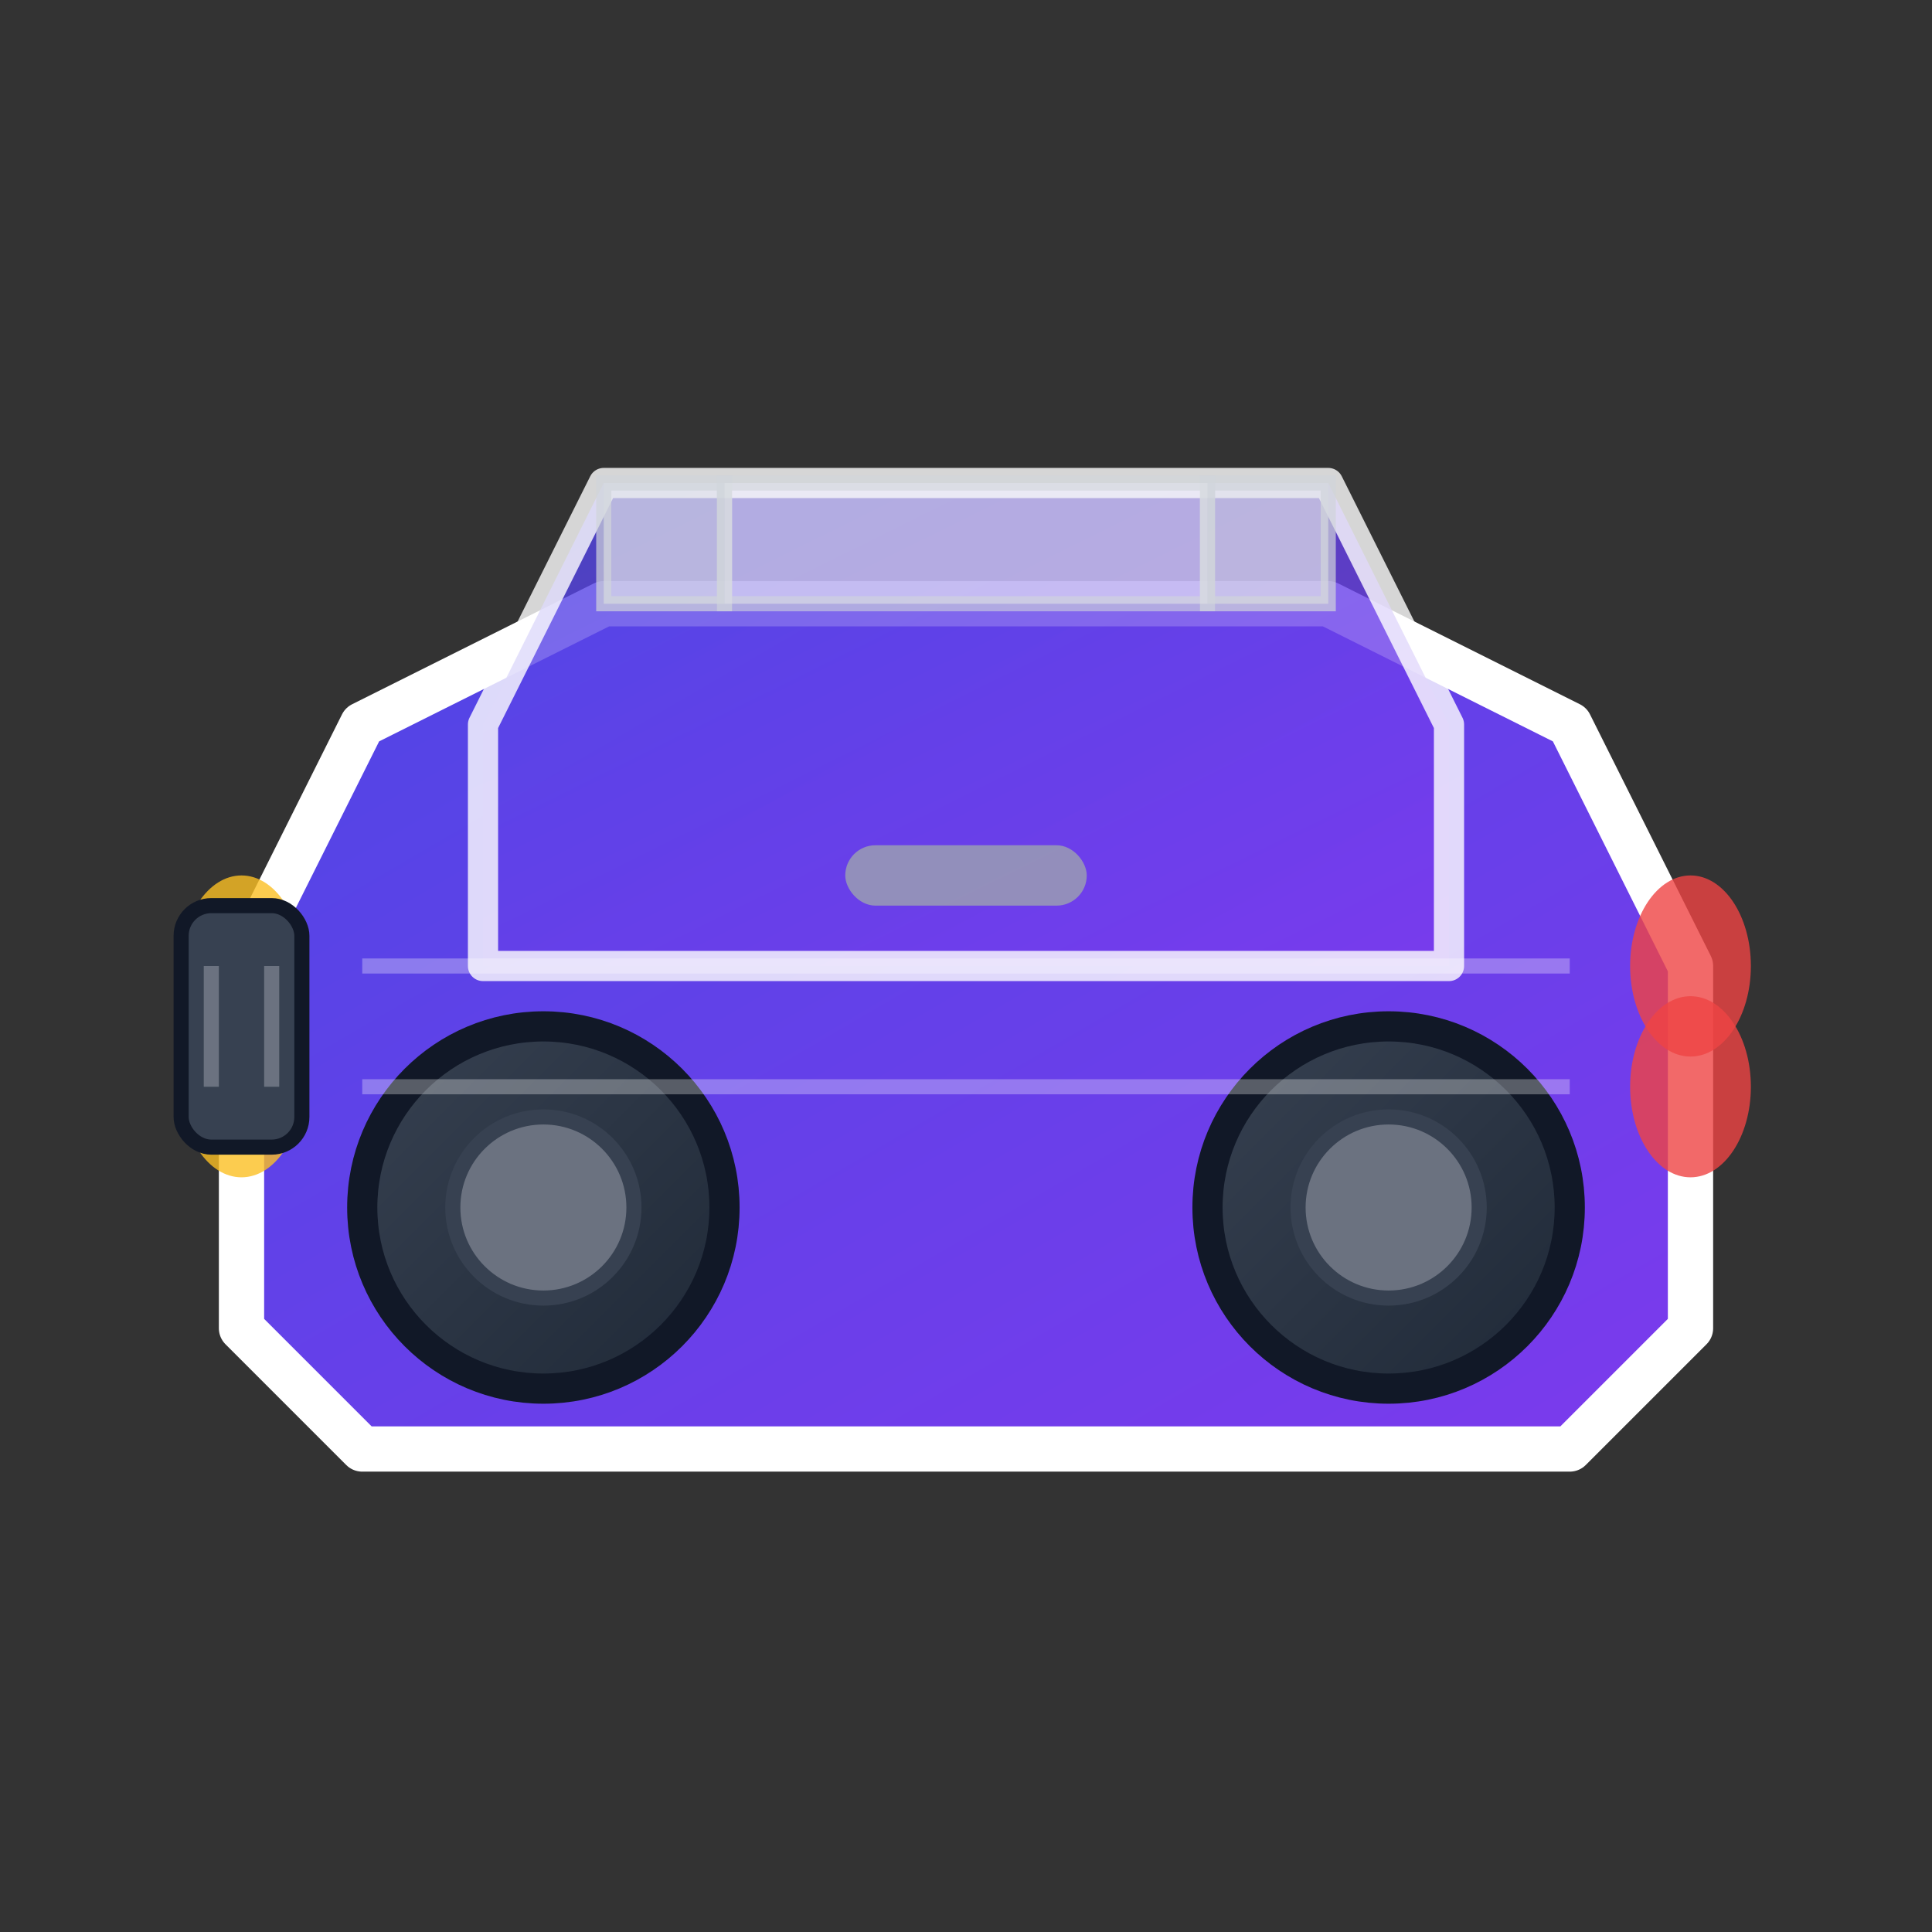 <svg width="64" height="64" viewBox="0 0 64 64" fill="none" xmlns="http://www.w3.org/2000/svg">
  <rect x="0" y="0" width="64" height="64" fill="#333333" stroke="none"/>
  <defs>
    <linearGradient id="carGradient" x1="0%" y1="0%" x2="100%" y2="100%">
      <stop offset="0%" style="stop-color:#4f46e5;stop-opacity:1" />
      <stop offset="100%" style="stop-color:#7c3aed;stop-opacity:1" />
    </linearGradient>
    <linearGradient id="wheelGradient" x1="0%" y1="0%" x2="100%" y2="100%">
      <stop offset="0%" style="stop-color:#374151;stop-opacity:1" />
      <stop offset="100%" style="stop-color:#1f2937;stop-opacity:1" />
    </linearGradient>
  </defs>
  
  <!-- Car Body -->
  <path d="M8 32 L12 24 L20 20 L44 20 L52 24 L56 32 L56 44 L52 48 L12 48 L8 44 Z" 
        fill="url(#carGradient)" stroke="#ffffff" stroke-width="1.5" stroke-linejoin="round"/>
  
  <!-- Car Roof -->
  <path d="M16 24 L20 16 L44 16 L48 24 L48 32 L16 32 Z" 
        fill="url(#carGradient)" opacity="0.8" stroke="#ffffff" stroke-width="1" stroke-linejoin="round"/>
  
  <!-- Front Windshield -->
  <path d="M20 20 L20 16 L24 16 L24 20 Z" 
        fill="#e5e7eb" opacity="0.7" stroke="#d1d5db" stroke-width="0.5"/>
  
  <!-- Rear Windshield -->
  <path d="M40 20 L40 16 L44 16 L44 20 Z" 
        fill="#e5e7eb" opacity="0.7" stroke="#d1d5db" stroke-width="0.5"/>
  
  <!-- Side Windows -->
  <path d="M24 20 L24 16 L40 16 L40 20 Z" 
        fill="#f3f4f6" opacity="0.6" stroke="#d1d5db" stroke-width="0.5"/>
  
  <!-- Front Wheel -->
  <circle cx="18" cy="40" r="6" fill="url(#wheelGradient)" stroke="#111827" stroke-width="1"/>
  <circle cx="18" cy="40" r="3" fill="#6b7280" stroke="#374151" stroke-width="0.5"/>
  
  <!-- Rear Wheel -->
  <circle cx="46" cy="40" r="6" fill="url(#wheelGradient)" stroke="#111827" stroke-width="1"/>
  <circle cx="46" cy="40" r="3" fill="#6b7280" stroke="#374151" stroke-width="0.5"/>
  
  <!-- Headlights -->
  <ellipse cx="8" cy="32" rx="2" ry="3" fill="#fbbf24" opacity="0.8"/>
  <ellipse cx="8" cy="36" rx="2" ry="3" fill="#fbbf24" opacity="0.8"/>
  
  <!-- Taillights -->
  <ellipse cx="56" cy="32" rx="2" ry="3" fill="#ef4444" opacity="0.8"/>
  <ellipse cx="56" cy="36" rx="2" ry="3" fill="#ef4444" opacity="0.8"/>
  
  <!-- Door Handle -->
  <rect x="28" y="28" width="8" height="2" rx="1" fill="#9ca3af" opacity="0.8"/>
  
  <!-- Car Details -->
  <path d="M12 32 L52 32" stroke="#ffffff" stroke-width="0.5" opacity="0.3"/>
  <path d="M12 36 L52 36" stroke="#ffffff" stroke-width="0.5" opacity="0.3"/>
  
  <!-- Grille -->
  <rect x="6" y="30" width="4" height="8" rx="1" fill="#374151" stroke="#111827" stroke-width="0.5"/>
  <line x1="7" y1="32" x2="7" y2="36" stroke="#6b7280" stroke-width="0.5"/>
  <line x1="9" y1="32" x2="9" y2="36" stroke="#6b7280" stroke-width="0.5"/>
</svg>